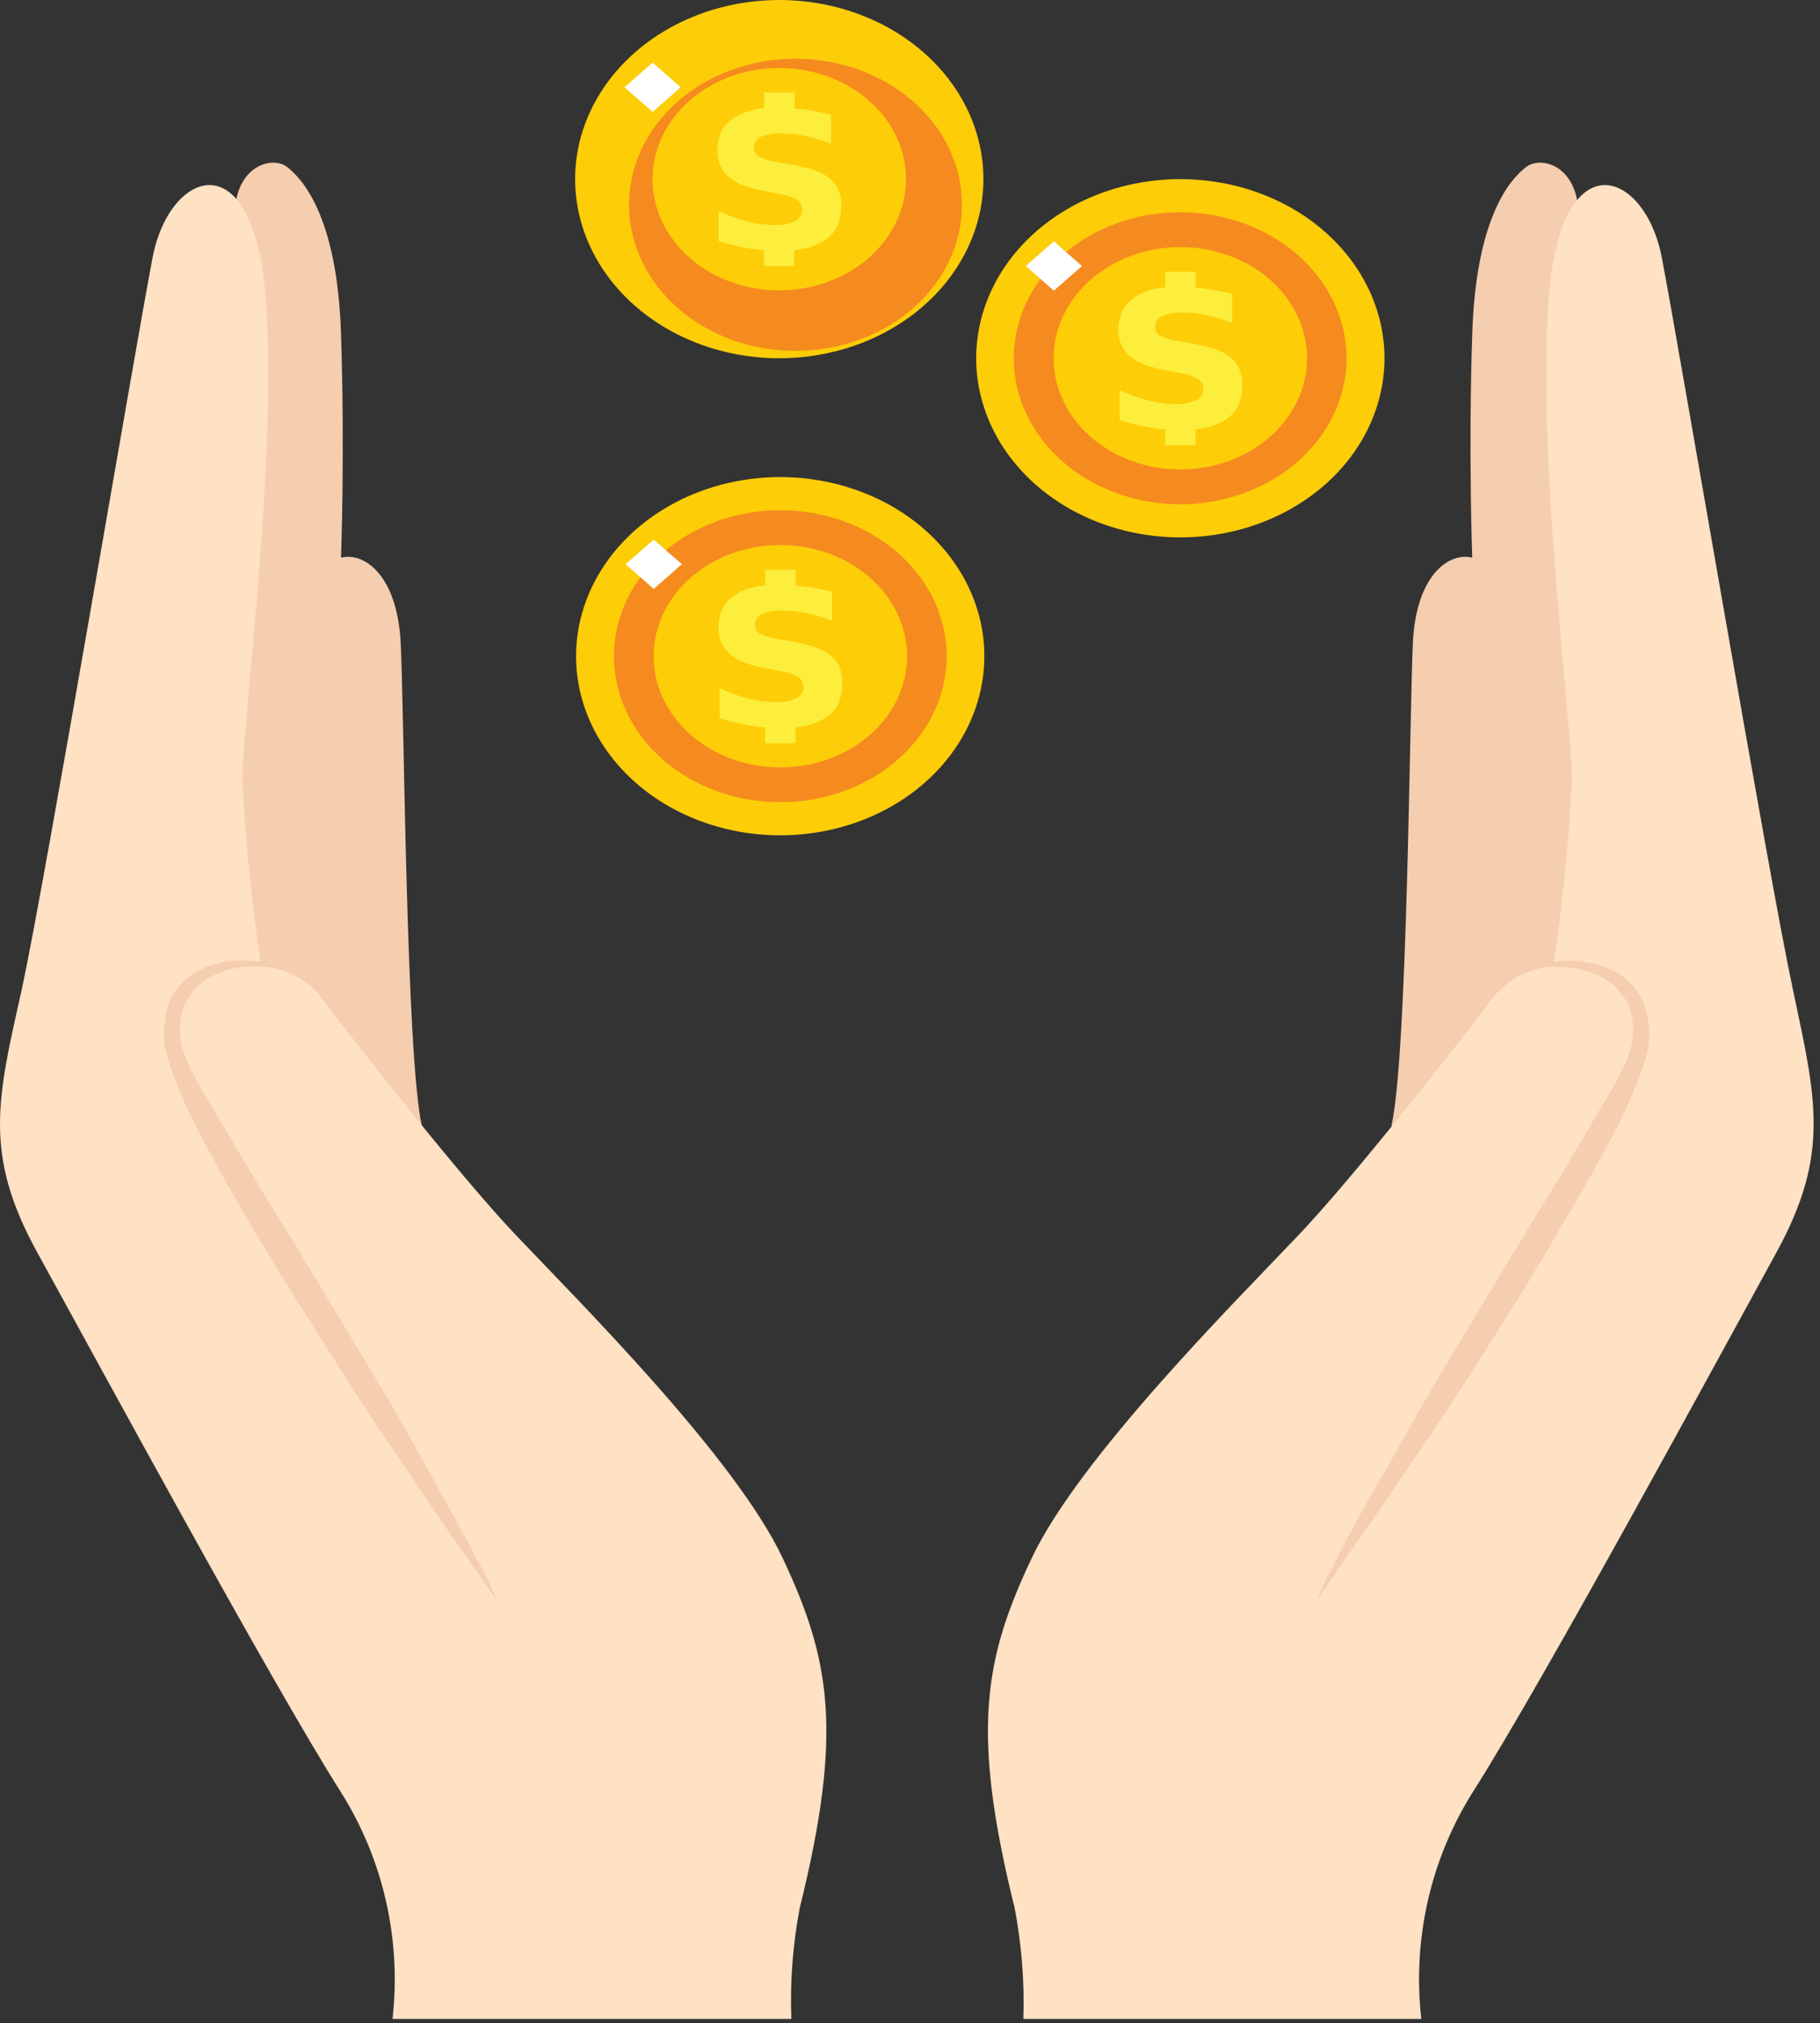 <svg width="179" height="199" viewBox="0 0 179 199" fill="none" xmlns="http://www.w3.org/2000/svg">
<rect x="0" y="0" width="179" height="199" fill="#333333" stroke="none"/>
<path d="M155.12 19.699C154.432 16.101 151.432 15.399 150.083 16.439C148.734 17.478 145.184 21.02 144.798 32.795C144.413 44.57 144.798 54.856 144.798 54.856C142.596 54.266 139.293 56.486 138.963 63.147C138.632 69.807 138.44 103.84 136.843 110.754C148.652 109.855 161.616 93.892 161.616 93.892L155.12 19.699Z" fill="#F5CDAF"/>
<path d="M176.315 97.236C173.975 86.332 165.112 34.003 163.433 25.291C161.754 16.579 153.248 13.544 152.258 30.069C151.267 46.594 154.597 70.819 154.597 76.777C154.299 82.895 153.683 88.993 152.753 95.044C151.669 95.107 150.608 95.388 149.63 95.87C148.652 96.352 147.777 97.026 147.055 97.854L146.863 98.107C146.664 98.329 146.48 98.564 146.312 98.81C143.56 102.491 132.99 115.953 127.677 121.518C121.512 128.009 106.152 143.354 101.473 153.246C96.794 163.139 95.472 170.249 99.794 187.673C100.48 191.263 100.766 194.921 100.647 198.577H139.789C138.901 190.765 140.691 182.88 144.853 176.263C151.817 165.331 169.351 132.956 174.691 123.232C180.031 113.508 178.627 108.14 176.315 97.236Z" fill="#FFE1C3"/>
<path d="M150.111 95.662C150.36 95.484 150.628 95.333 150.909 95.213C151.688 94.87 152.514 94.652 153.359 94.566C154.701 94.421 156.059 94.555 157.35 94.96C158.246 95.202 159.083 95.632 159.808 96.222C160.533 96.812 161.13 97.55 161.561 98.388C162.404 100.486 162.404 102.838 161.561 104.936C160.814 107.126 159.894 109.251 158.809 111.288C156.634 115.503 154.102 119.719 151.487 124.131C148.872 128.543 146.229 132.562 143.67 136.609C141.11 140.656 138.605 144.141 136.513 147.26C134.421 150.38 132.577 152.881 131.338 154.736L129.411 157.546C129.411 157.546 129.879 156.366 130.898 154.427C131.916 152.487 133.32 149.649 135.219 146.417C137.119 143.185 139.21 139.307 141.66 135.176L149.257 122.557C151.845 118.286 154.487 114.126 156.827 109.995L158.533 107.185C159.054 106.276 159.522 105.338 159.937 104.374C160.712 102.702 160.821 100.787 160.24 99.035C159.606 97.593 158.452 96.456 157.019 95.859C155.859 95.365 154.616 95.107 153.359 95.1C152.247 95.003 151.129 95.197 150.111 95.662Z" fill="#F5CDAF"/>
<g style="mix-blend-mode:screen" opacity="0.7">
<path d="M156.304 98.894C152.808 96.084 150.441 97.124 147.303 102.014C144.165 106.904 144.385 109.405 146.945 111.428C149.505 113.452 153.909 110.894 155.781 108.421C158.781 104.374 159.772 101.648 156.304 98.894Z" fill="#FFE1C3"/>
</g>
<path d="M23.218 19.699C23.906 16.101 26.934 15.399 28.255 16.439C29.576 17.478 33.155 21.02 33.54 32.795C33.925 44.57 33.54 54.856 33.54 54.856C35.742 54.266 39.045 56.486 39.403 63.147C39.761 69.807 39.926 103.84 41.495 110.754C29.714 109.855 16.722 93.892 16.722 93.892L23.218 19.699Z" fill="#F5CDAF"/>
<path d="M2.161 97.236C4.501 86.332 13.336 34.003 15.015 25.291C16.695 16.579 25.2 13.544 26.191 30.069C27.182 46.594 23.851 70.819 23.851 76.777C24.149 82.895 24.765 88.993 25.695 95.044C26.779 95.107 27.841 95.388 28.818 95.87C29.796 96.352 30.671 97.026 31.393 97.854L31.586 98.107C31.784 98.329 31.968 98.564 32.136 98.81C34.889 102.491 45.459 115.953 50.771 121.518C56.937 128.009 72.323 143.354 76.975 153.246C81.627 163.139 82.976 170.249 78.654 187.673C77.971 191.264 77.694 194.922 77.829 198.577H38.605C39.486 190.774 37.697 182.901 33.54 176.291C26.604 165.359 9.07 132.984 3.703 123.26C-1.665 113.536 -0.289 108.14 2.161 97.236Z" fill="#FFE1C3"/>
<path d="M28.228 95.662C27.206 95.173 26.078 94.96 24.952 95.044C23.704 95.049 22.469 95.306 21.319 95.803C19.872 96.389 18.707 97.528 18.071 98.978C17.49 100.731 17.599 102.646 18.374 104.318C18.799 105.282 19.276 106.22 19.805 107.129L21.484 109.939C23.851 113.986 26.466 118.37 29.081 122.501L36.678 135.12C39.1 139.138 41.22 142.989 43.092 146.361C44.963 149.733 46.395 152.431 47.441 154.371C47.985 155.381 48.472 156.422 48.899 157.49C48.899 157.49 48.239 156.45 46.973 154.68C45.706 152.909 43.89 150.352 41.798 147.204C39.706 144.056 37.173 140.515 34.669 136.553C32.164 132.59 29.439 128.375 26.824 124.075C24.209 119.775 21.704 115.447 19.502 111.232C18.428 109.189 17.508 107.066 16.75 104.88C15.921 102.779 15.921 100.433 16.75 98.332C17.177 97.497 17.77 96.761 18.49 96.171C19.21 95.581 20.042 95.149 20.933 94.903C22.224 94.499 23.582 94.365 24.925 94.51C25.777 94.601 26.611 94.819 27.402 95.156C27.694 95.294 27.971 95.464 28.228 95.662Z" fill="#F5CDAF"/>
<g style="mix-blend-mode:screen" opacity="0.7">
<path d="M22.09 98.894C25.558 96.084 27.925 97.124 31.063 102.014C34.201 106.904 34.008 109.405 31.421 111.428C28.833 113.452 24.484 110.894 22.613 108.421C19.557 104.374 18.676 101.648 22.09 98.894Z" fill="#FFE1C3"/>
</g>
<path d="M96.813 64.543C96.813 68.027 95.635 71.434 93.429 74.331C91.223 77.229 88.087 79.487 84.418 80.82C80.749 82.154 76.711 82.502 72.816 81.822C68.921 81.142 65.344 79.464 62.536 77C59.728 74.535 57.816 71.396 57.042 67.978C56.267 64.56 56.666 61.017 58.186 57.798C59.706 54.578 62.28 51.827 65.583 49.891C68.885 47.956 72.767 46.923 76.739 46.924C82.063 46.925 87.169 48.781 90.934 52.085C94.698 55.389 96.813 59.87 96.813 64.543Z" fill="#FDCD08"/>
<path d="M93.109 64.543C93.109 67.382 92.15 70.159 90.351 72.52C88.553 74.881 85.998 76.722 83.007 77.808C80.017 78.895 76.727 79.179 73.553 78.625C70.378 78.071 67.463 76.703 65.174 74.694C62.886 72.686 61.328 70.127 60.697 67.342C60.066 64.556 60.391 61.669 61.63 59.045C62.869 56.422 64.967 54.18 67.658 52.602C70.35 51.025 73.514 50.183 76.75 50.184C81.089 50.185 85.25 51.698 88.318 54.391C91.386 57.083 93.109 60.735 93.109 64.543Z" fill="#F58A1F"/>
<path d="M89.21 64.543C89.21 66.706 88.479 68.82 87.109 70.619C85.74 72.418 83.793 73.82 81.515 74.647C79.237 75.475 76.731 75.691 74.313 75.269C71.895 74.847 69.675 73.805 67.932 72.275C66.189 70.745 65.002 68.796 64.522 66.674C64.041 64.552 64.288 62.353 65.232 60.355C66.176 58.356 67.774 56.648 69.825 55.447C71.875 54.246 74.285 53.605 76.75 53.606C80.055 53.606 83.224 54.759 85.561 56.81C87.897 58.861 89.21 61.642 89.21 64.543Z" fill="#FDCD08"/>
<path d="M81.76 64.516C81.035 63.897 79.813 63.437 78.094 63.134L76.398 62.835C75.807 62.761 75.239 62.584 74.728 62.314C74.577 62.216 74.457 62.088 74.376 61.94C74.295 61.791 74.257 61.628 74.264 61.464C74.252 61.247 74.309 61.031 74.43 60.842C74.55 60.652 74.729 60.496 74.946 60.392C75.608 60.127 76.335 60.011 77.06 60.056C77.835 60.06 78.607 60.146 79.359 60.311C80.21 60.495 81.041 60.746 81.841 61.064V58.194C80.926 57.978 79.997 57.81 79.06 57.689C78.784 57.656 78.523 57.636 78.255 57.612V56.032H75.268V57.578C74.135 57.644 73.051 58.004 72.154 58.614C71.158 59.34 70.661 60.377 70.664 61.726C70.636 62.196 70.717 62.666 70.901 63.108C71.085 63.549 71.37 63.954 71.736 64.297C72.449 64.936 73.579 65.4 75.126 65.689L76.658 65.988C77.328 66.074 77.969 66.285 78.539 66.606C78.698 66.727 78.823 66.879 78.904 67.049C78.986 67.219 79.022 67.403 79.01 67.588C79.017 67.807 78.956 68.024 78.834 68.216C78.712 68.407 78.533 68.567 78.317 68.677C77.704 68.963 77.014 69.096 76.321 69.06C75.414 69.059 74.511 68.946 73.64 68.724C72.648 68.463 71.689 68.114 70.779 67.682V70.633C71.74 70.949 72.731 71.192 73.74 71.359C74.241 71.446 74.747 71.503 75.249 71.547V73.097H78.236V71.527C79.353 71.454 80.424 71.104 81.323 70.519C82.345 69.788 82.849 68.674 82.837 67.178C82.844 66.005 82.484 65.124 81.76 64.516Z" fill="#FCEE3B"/>
<path d="M64.294 53.071L61.529 55.498L64.296 57.924L67.06 55.496L64.294 53.071Z" fill="white"/>
<path d="M96.721 17.619C96.721 21.103 95.544 24.51 93.338 27.407C91.131 30.305 87.995 32.563 84.327 33.896C80.658 35.23 76.621 35.579 72.726 34.899C68.831 34.219 65.253 32.541 62.445 30.077C59.637 27.613 57.725 24.474 56.95 21.056C56.175 17.638 56.573 14.096 58.093 10.876C59.612 7.657 62.186 4.905 65.488 2.969C68.79 1.033 72.672 0 76.643 0C81.968 0 87.075 1.856 90.841 5.16C94.606 8.465 96.721 12.946 96.721 17.619Z" fill="#FDCD08"/>
<path d="M94.597 20.717C94.958 12.789 87.927 6.104 78.892 5.787C69.857 5.47 62.24 11.64 61.879 19.568C61.517 27.496 68.548 34.18 77.583 34.498C86.618 34.815 94.236 28.645 94.597 20.717Z" fill="#F58A1F"/>
<path d="M89.107 17.619C89.107 19.782 88.377 21.897 87.008 23.696C85.639 25.495 83.693 26.897 81.415 27.726C79.138 28.554 76.632 28.771 74.214 28.349C71.796 27.928 69.575 26.886 67.831 25.357C66.088 23.827 64.9 21.879 64.419 19.757C63.938 17.635 64.184 15.436 65.127 13.437C66.071 11.439 67.668 9.73 69.718 8.528C71.768 7.327 74.178 6.685 76.643 6.685C78.279 6.685 79.9 6.967 81.412 7.516C82.924 8.066 84.299 8.871 85.456 9.886C86.613 10.902 87.531 12.107 88.158 13.434C88.784 14.761 89.107 16.183 89.107 17.619Z" fill="#FDCD08"/>
<path d="M81.653 17.588C80.933 16.97 79.712 16.509 77.991 16.207L76.294 15.908C75.702 15.833 75.133 15.655 74.621 15.384C74.471 15.286 74.352 15.157 74.272 15.01C74.192 14.862 74.153 14.7 74.161 14.537C74.148 14.319 74.205 14.103 74.326 13.913C74.446 13.723 74.625 13.566 74.843 13.461C75.505 13.198 76.231 13.083 76.957 13.125C77.732 13.129 78.503 13.215 79.255 13.38C80.107 13.563 80.938 13.814 81.737 14.13V11.263C80.823 11.046 79.894 10.877 78.956 10.759C78.681 10.725 78.416 10.705 78.152 10.681V9.098H75.164V10.644C74.032 10.713 72.949 11.075 72.05 11.683C71.055 12.409 70.556 13.447 70.556 14.795C70.53 15.265 70.611 15.735 70.795 16.177C70.979 16.618 71.263 17.023 71.629 17.367C72.347 18.003 73.477 18.467 75.019 18.758L76.551 19.057C77.22 19.144 77.861 19.354 78.432 19.672C78.598 19.81 78.726 19.98 78.806 20.168C78.887 20.356 78.917 20.558 78.896 20.758C78.874 20.957 78.8 21.151 78.681 21.322C78.561 21.493 78.399 21.638 78.206 21.746C77.593 22.03 76.902 22.162 76.21 22.126C75.303 22.127 74.4 22.013 73.529 21.79C72.535 21.532 71.575 21.184 70.664 20.751V23.702C71.627 24.017 72.619 24.259 73.628 24.428C74.13 24.512 74.636 24.573 75.138 24.613V26.166H78.125V24.593C79.243 24.521 80.314 24.172 81.212 23.584C82.224 22.855 82.745 21.746 82.745 20.247C82.741 19.081 82.381 18.203 81.653 17.588Z" fill="#FCEE3B"/>
<path d="M64.183 6.156L61.418 8.583L64.183 11.009L66.948 8.583L64.183 6.156Z" fill="white"/>
<path d="M136.166 35.237C136.166 38.722 134.988 42.128 132.782 45.026C130.576 47.923 127.44 50.181 123.771 51.515C120.102 52.849 116.065 53.197 112.17 52.518C108.275 51.838 104.698 50.16 101.89 47.696C99.082 45.232 97.169 42.092 96.395 38.675C95.62 35.257 96.018 31.714 97.537 28.495C99.057 25.276 101.63 22.524 104.932 20.588C108.234 18.652 112.116 17.619 116.087 17.619C121.412 17.619 126.519 19.475 130.285 22.779C134.05 26.083 136.166 30.565 136.166 35.237Z" fill="#FDCD08"/>
<path d="M132.435 35.237C132.435 38.077 131.475 40.853 129.677 43.215C127.879 45.576 125.324 47.416 122.334 48.503C119.344 49.59 116.054 49.874 112.88 49.32C109.706 48.766 106.79 47.398 104.502 45.39C102.213 43.382 100.655 40.824 100.023 38.039C99.392 35.253 99.716 32.366 100.954 29.743C102.193 27.119 104.29 24.877 106.981 23.299C109.672 21.721 112.836 20.879 116.072 20.879C120.412 20.879 124.574 22.392 127.642 25.084C130.711 27.777 132.435 31.429 132.435 35.237Z" fill="#F58A1F"/>
<path d="M128.551 35.237C128.551 37.401 127.82 39.515 126.451 41.314C125.081 43.112 123.134 44.514 120.857 45.342C118.58 46.17 116.074 46.386 113.656 45.964C111.238 45.542 109.017 44.501 107.274 42.971C105.531 41.441 104.344 39.493 103.863 37.371C103.382 35.25 103.629 33.05 104.572 31.052C105.516 29.054 107.113 27.346 109.163 26.144C111.212 24.942 113.622 24.3 116.087 24.3C119.393 24.3 122.563 25.453 124.901 27.504C127.238 29.555 128.551 32.337 128.551 35.237Z" fill="#FDCD08"/>
<path d="M121.101 35.204C120.379 34.59 119.157 34.129 117.436 33.822L115.739 33.523C115.147 33.452 114.579 33.275 114.069 33.002C113.918 32.904 113.798 32.776 113.717 32.627C113.636 32.479 113.598 32.316 113.605 32.152C113.593 31.935 113.651 31.72 113.771 31.53C113.892 31.341 114.07 31.184 114.287 31.08C114.95 30.816 115.676 30.701 116.401 30.744C117.176 30.749 117.947 30.834 118.7 30.996C119.552 31.179 120.382 31.431 121.182 31.748V28.888C120.267 28.672 119.338 28.502 118.401 28.381C118.129 28.347 117.861 28.33 117.596 28.303V26.724H114.609V28.27C113.477 28.338 112.394 28.698 111.495 29.305C110.499 30.031 110.001 31.07 110.001 32.421C109.974 32.89 110.055 33.359 110.239 33.8C110.424 34.242 110.707 34.646 111.073 34.989C111.794 35.627 112.92 36.091 114.463 36.38L115.995 36.683C116.666 36.766 117.308 36.973 117.88 37.291C118.047 37.428 118.176 37.597 118.257 37.785C118.338 37.972 118.37 38.174 118.348 38.374C118.327 38.574 118.253 38.767 118.134 38.938C118.014 39.109 117.851 39.254 117.658 39.361C117.046 39.648 116.355 39.781 115.662 39.745C114.755 39.745 113.852 39.632 112.981 39.408C111.988 39.15 111.029 38.801 110.12 38.367V41.318C111.081 41.634 112.072 41.878 113.081 42.047C113.582 42.131 114.088 42.191 114.59 42.232V43.781H117.577V42.212C118.687 42.135 119.749 41.786 120.642 41.203C121.663 40.473 122.174 39.36 122.174 37.866C122.184 36.707 121.826 35.82 121.101 35.204Z" fill="#FCEE3B"/>
<path d="M103.649 23.737L100.883 26.163L103.648 28.59L106.414 26.164L103.649 23.737Z" fill="white"/>
</svg>
